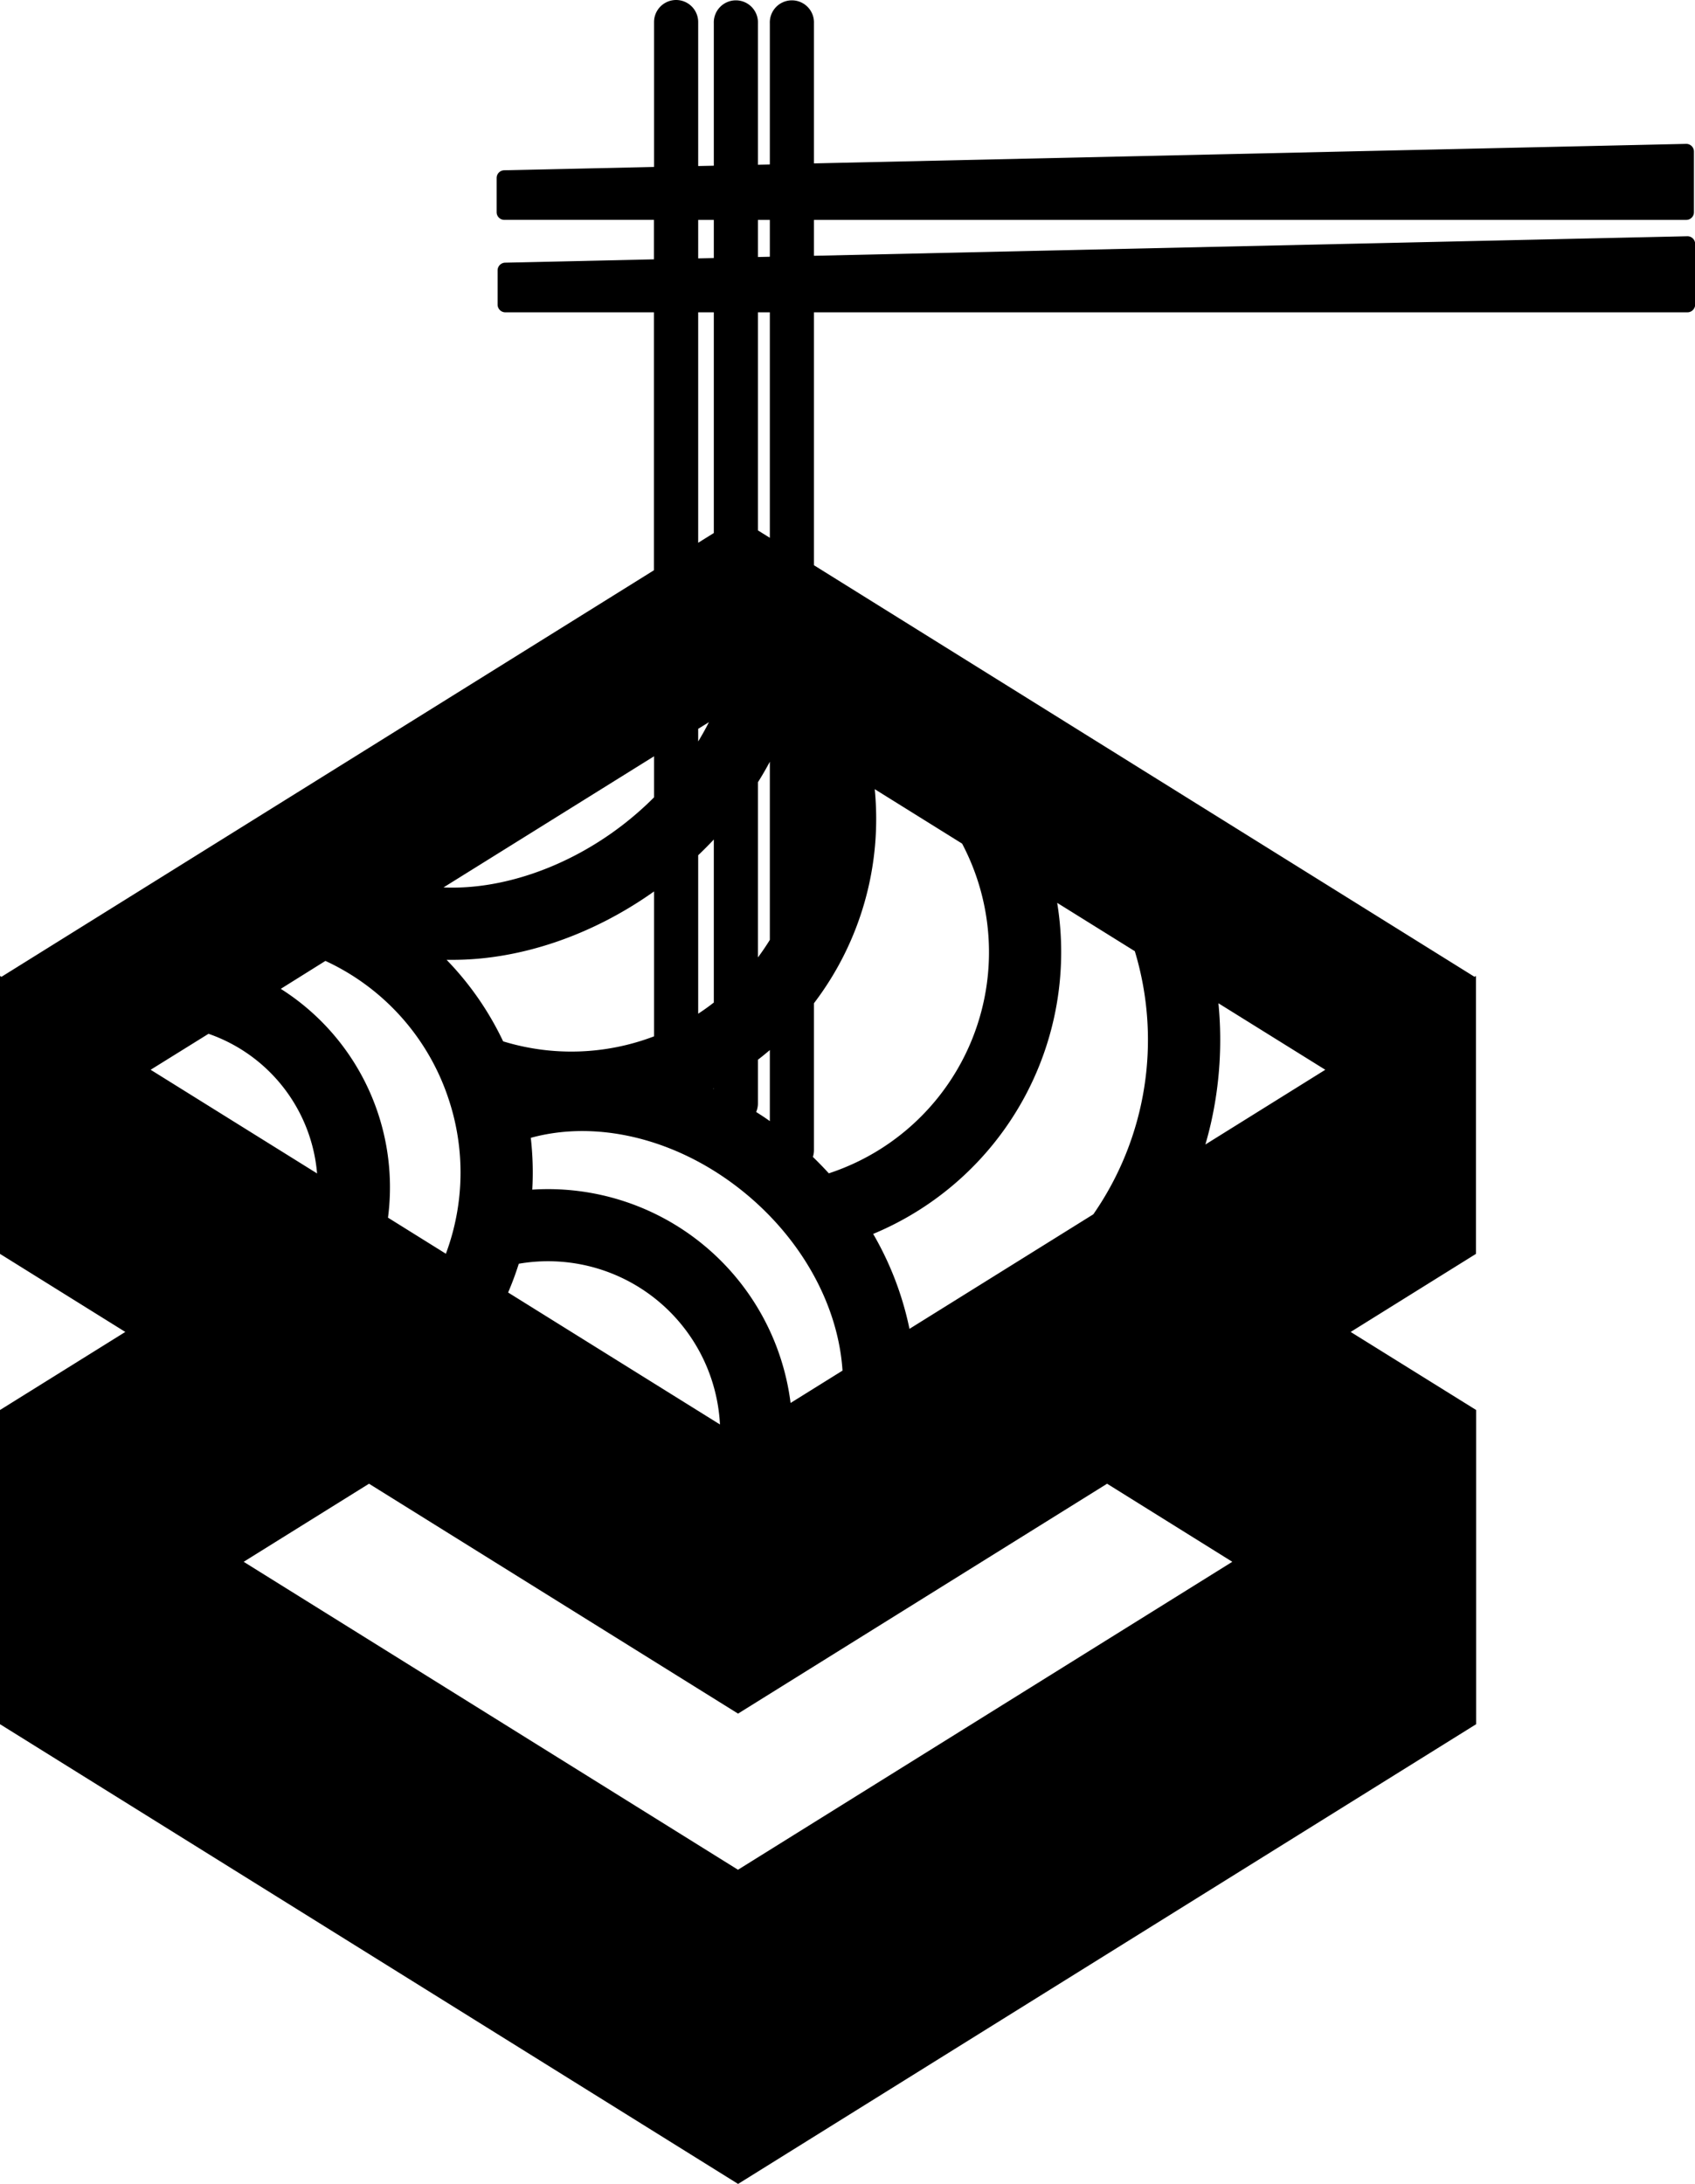 <svg id="レイヤー_3" data-name="レイヤー 3" xmlns="http://www.w3.org/2000/svg" viewBox="0 0 509.82 656.83"><path d="M770.91,214.05l-262.64,5.88V209.14H770.63a2.31,2.31,0,0,0,2.32-2.31V188.58a2.31,2.31,0,0,0-2.37-2.31l-262.31,5.87V150A6.64,6.64,0,1,0,495,150v42.46l-3.58.08V150a6.64,6.64,0,1,0-13.27,0v42.84l-4.7.1V149.64a6.64,6.64,0,0,0-13.28,0v43.57l-45.08,1a2.32,2.32,0,0,0-2.26,2.31v10.3a2.31,2.31,0,0,0,2.31,2.31h45V221l-44.75,1a2.32,2.32,0,0,0-2.27,2.32v10.29a2.32,2.32,0,0,0,2.32,2.32h44.7v77.58L263.88,436.79l-.43-.27v83.59l37.69,23.48-37.69,23.48v94.49l222,138.27,222-138.27V567.07L669.7,543.59l37.69-23.48V436.52l-.43.27L508.27,313V236.93H771a2.32,2.32,0,0,0,2.31-2.32V216.36A2.31,2.31,0,0,0,770.91,214.05ZM495,209.14v11.08l-3.58.08V209.14Zm-21.55,0h4.7V220.6l-4.7.1Zm0,27.79h4.7v66.38l-4.7,2.93Zm79.38,159.79a70,70,0,0,1-40.09,99.17q-2.3-2.52-4.79-4.94a6.55,6.55,0,0,0,.32-2V444.73a91.44,91.44,0,0,0,18.28-64.38Zm51.95,32.36a92,92,0,0,1-12.48,79.13L537,542.66a95,95,0,0,0-10.92-28.55,91.81,91.81,0,0,0,55.35-99.57Zm-185.3,94A51.78,51.78,0,0,1,480,571.42l-63.72-39.69A91.88,91.88,0,0,0,419.48,523.11Zm71.94-144.82c1.27-2,2.47-4.09,3.58-6.16v53.58q-1.67,2.7-3.58,5.27Zm-13.27,66.26q-2.29,1.79-4.7,3.36V400.22c1.62-1.55,3.19-3.12,4.7-4.73Zm0,25.79v.15l-.15-.07Zm13.27,4.51v-13.1q1.83-1.41,3.58-2.91v21.38c-1.36-1-2.73-1.87-4.11-2.75A6.7,6.7,0,0,0,491.42,474.85ZM473.45,366v-3.8l3.23-2Q475.21,363.11,473.45,366Zm-13.28,88.69a69.86,69.86,0,0,1-45.39,1.5,91.46,91.46,0,0,0-17-24.51c.61,0,1.22,0,1.83,0,20,0,41.63-7.13,60.56-20.57Zm-62.06,18.06a69.86,69.86,0,0,1-.55,47.32L392.63,517l-12.48-7.78A70.65,70.65,0,0,0,347.9,440.4L361.33,432A69.81,69.81,0,0,1,398.11,472.74Zm103.13,92.2a73.54,73.54,0,0,0-77.69-64.16,91.31,91.31,0,0,0-.45-15.58c21-5.77,46.13.88,65.9,17.85,16.66,14.31,26.65,33.53,27.86,52.16ZM460.17,382.81a97.2,97.2,0,0,1-9.78,8.57c-16.63,12.7-36.41,19.28-53.54,18.52l63.32-39.44Zm-134,71.11a48.82,48.82,0,0,1,32.65,42l-50.06-31.18ZM634.1,612.72,485.42,705.34,336.74,612.72l37.7-23.48,111,69.14,111-69.14ZM626,487.22c.65-2.23,1.24-4.48,1.75-6.77a113.58,113.58,0,0,0,2.18-35.71l32.14,20ZM495,304.75l-3.58-2.23V236.93H495Z" transform="translate(-263.45 -143)"/></svg>